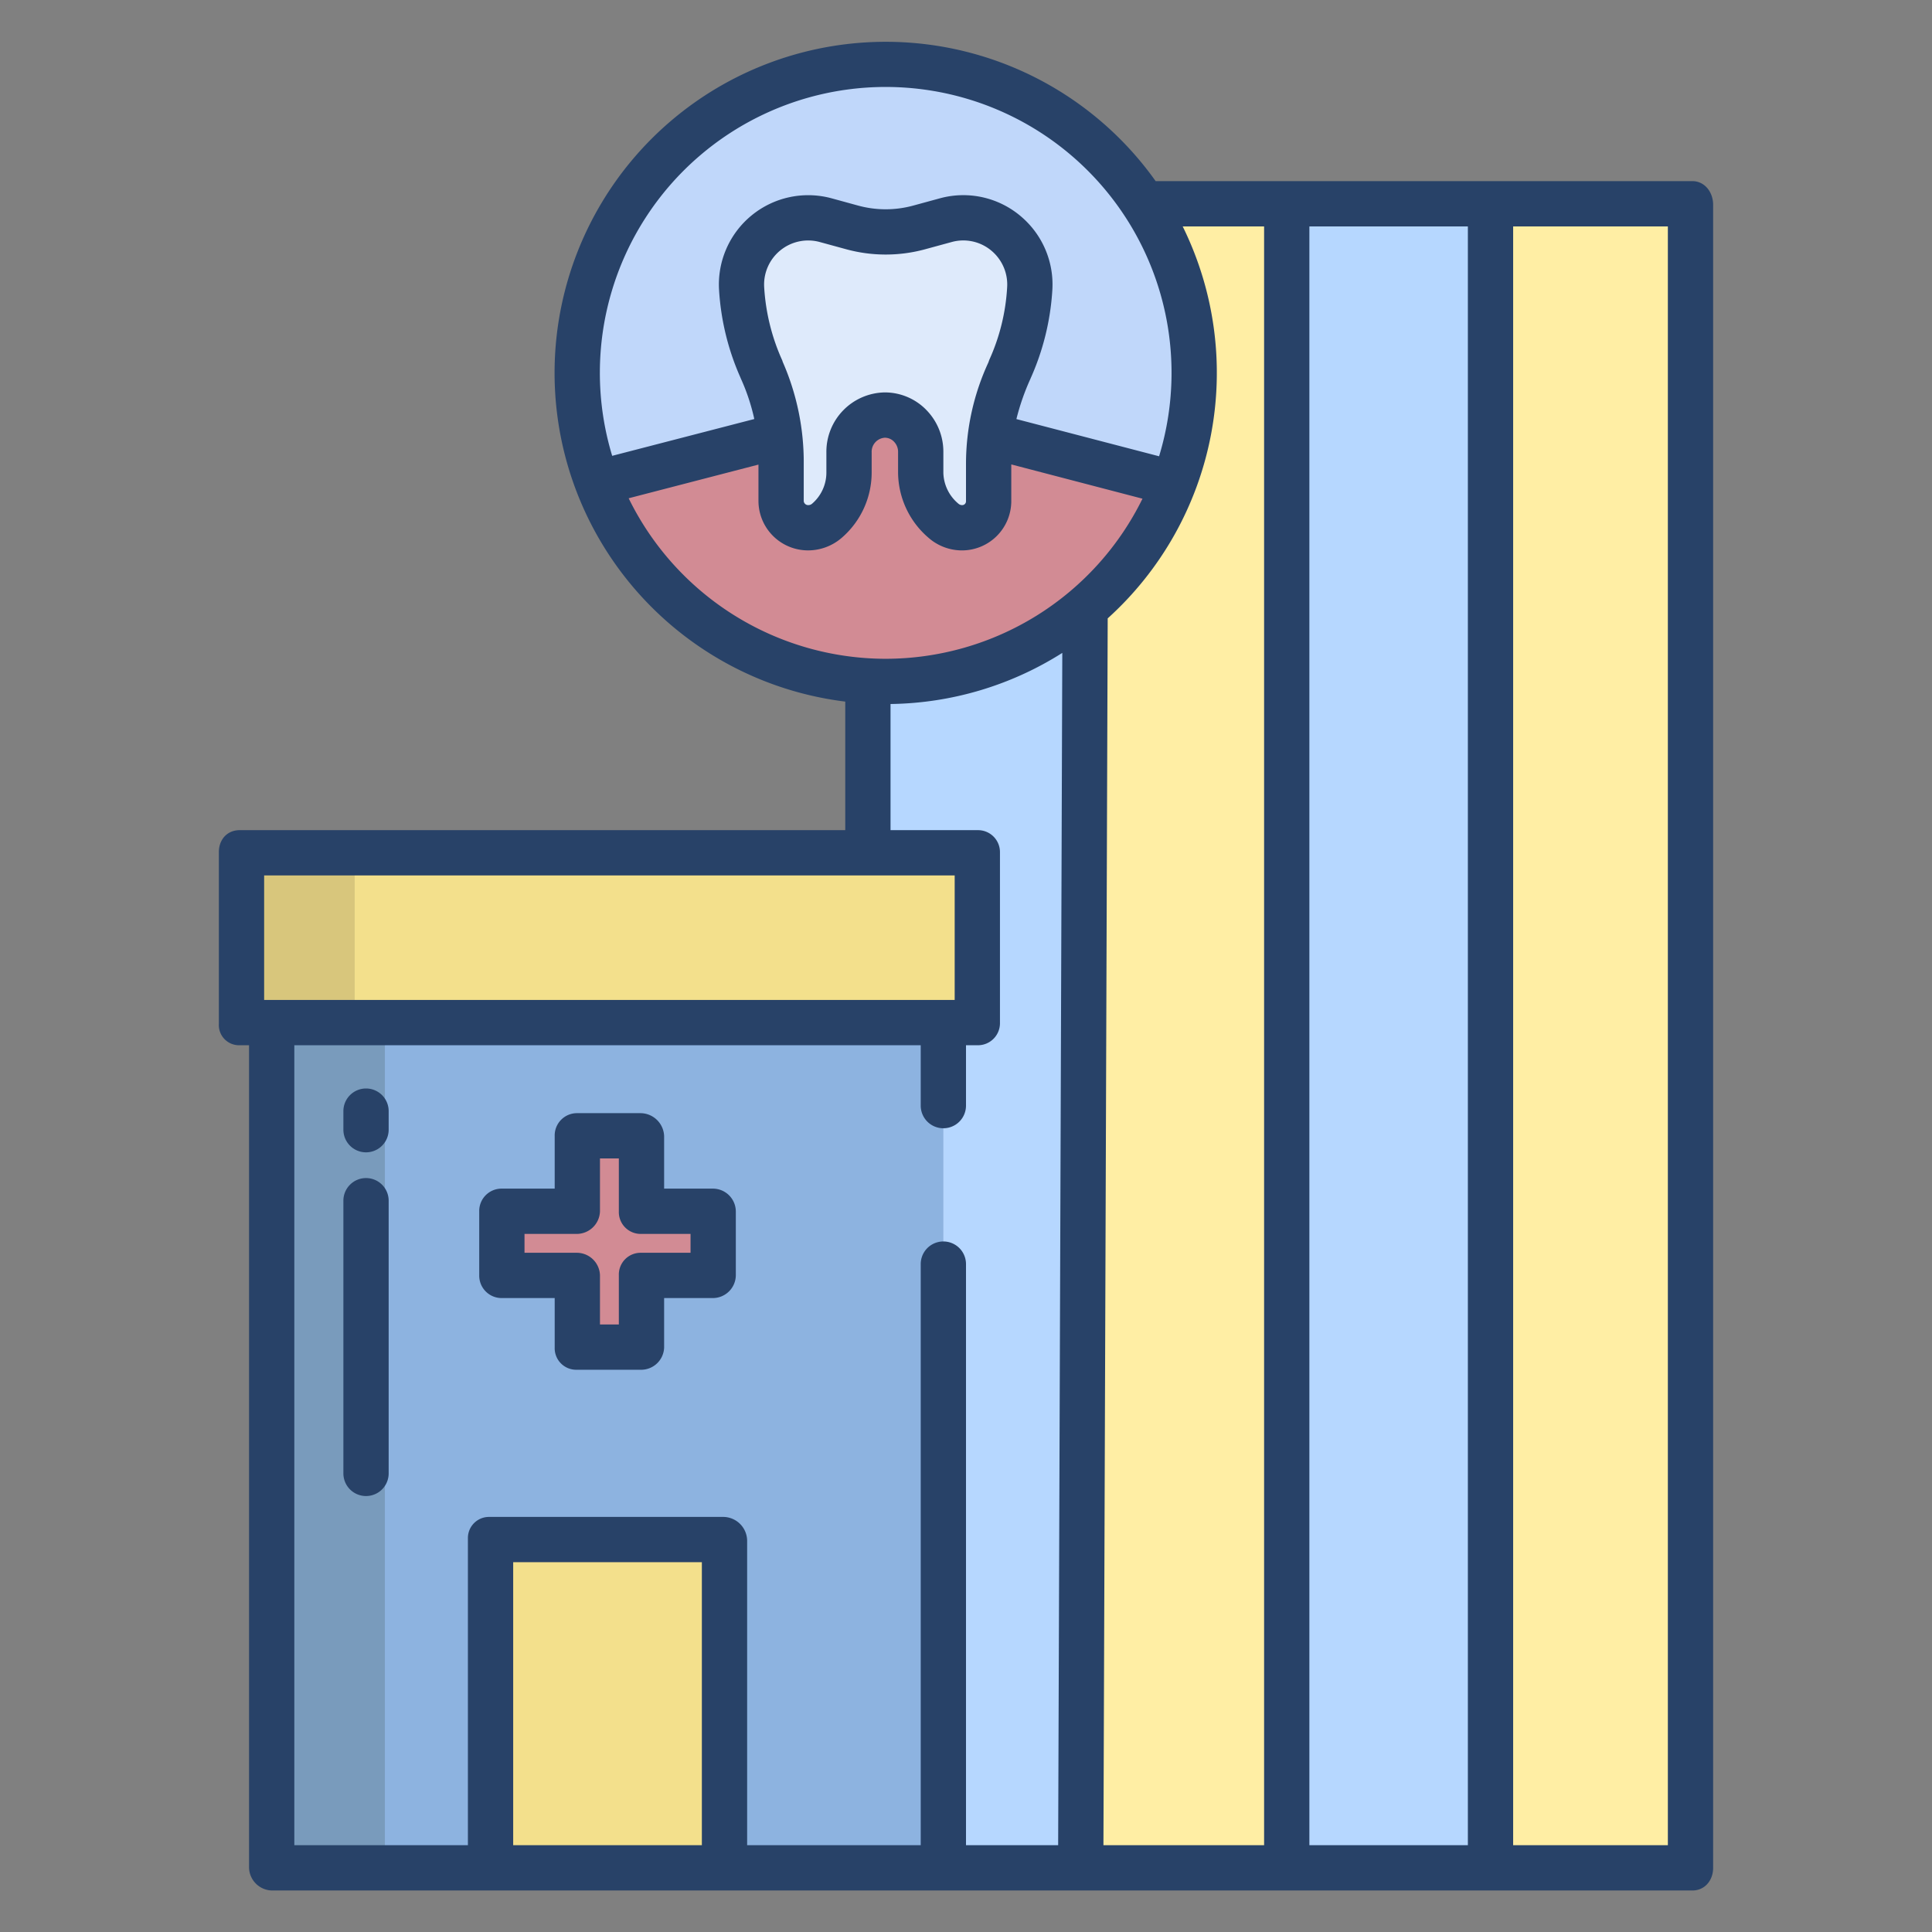 <svg id="Layer_1" height="512" viewBox="0 0 512 512" width="512" xmlns="http://www.w3.org/2000/svg" data-name="Layer 1"><rect x="0" y="0" width="512" height="512" fill="#808080" stroke="none"/><path d="m394.68 54.27h53.81v440.73h-53.81z" fill="#ffeea4"/><path d="m394.68 54.27v440.73h-53.81v-1.43-439.3z" fill="#b6d7ff"/><path d="m287.55 161.2a81.261 81.261 0 0 1 -52.83 19.39c-1.65 0-3.191-.05-4.81-.15l.311.1-.221 314.46h56.4l1.16-333.79z" fill="#b6d7ff"/><path d="m340.87 493.57v1.43h-54.47l1.16-333.79-.01-.01a81.821 81.821 0 0 0 15.87-106.75l.28-.18h37.17z" fill="#ffeea4"/><path d="m303.42 54.45a81.781 81.781 0 0 0 -145.08 73.56l48.37-12.53 55.7-.02.1.01 48.42 12.63.12.04a81.977 81.977 0 0 0 -7.63-73.69z" fill="#c0d7fa"/><path d="m310.93 128.1-48.42-12.63-.1-.01-19.314.007a9.532 9.532 0 0 0 -17.141.006l-19.245.007-48.37 12.53a81.785 81.785 0 0 0 71.47 52.43c1.62.1 3.26.15 4.91.15a81.882 81.882 0 0 0 76.33-52.45z" fill="#d28b94"/><path d="m267.05 62.24a17.756 17.756 0 0 1 5.84 14.33 60.488 60.488 0 0 1 -5.31 21.4h.01a63.41 63.41 0 0 0 -5.18 17.49 53.81 53.81 0 0 0 -.52 7.43v9.94a7.1 7.1 0 0 1 -2.01 4.97 6.9 6.9 0 0 1 -4.93 2.06 7.358 7.358 0 0 1 -4.83-1.82 16.96 16.96 0 0 1 -6-12.73v-5.46a9.611 9.611 0 1 0 -19.22.05v5.41a16.827 16.827 0 0 1 -5.82 12.73 7.41 7.41 0 0 1 -4.85 1.82 7.085 7.085 0 0 1 -7.09-7.03v-9.94a62.485 62.485 0 0 0 -.43-7.41 59.017 59.017 0 0 0 -4.86-17.51h.02a60.5 60.5 0 0 1 -5.32-21.4c-.02-.37-.04-.75-.04-1.12a17.786 17.786 0 0 1 5.87-13.21 17.608 17.608 0 0 1 16.44-3.89l7.02 1.92a33.659 33.659 0 0 0 17.76 0l7.04-1.92a17.636 17.636 0 0 1 16.41 3.89z" fill="#deeafb"/><path d="m64 226h195v45h-195z" fill="#f3e08c"/><path d="m72 271h178v224h-178z" fill="#8db3e0"/><path d="m188.91 321.01v16.96h-19.16v19.17h-16.96v-19.17h-19.9v-16.96h19.9v-19.92h16.96v19.92z" fill="#d28b94"/><path d="m192.22 408.35v86.65h-10.23-52.41v-86.65z" fill="#f3e08c"/><path d="m64 226h30v45h-30z" fill="#d8c67c"/><path d="m72 271h30v224h-30z" fill="#799bbc"/><g fill="#284268"><path d="m188.911 315h-12.911v-13.906a6.3 6.3 0 0 0 -6.254-6.094h-16.953a5.908 5.908 0 0 0 -5.793 6.094v13.906h-14.109a5.912 5.912 0 0 0 -5.891 6v16.963a5.936 5.936 0 0 0 5.891 6.037h14.109v13.142a5.706 5.706 0 0 0 5.793 5.858h16.953a6.1 6.1 0 0 0 6.254-5.858v-13.142h12.911a6.1 6.1 0 0 0 6.089-6.032v-16.963a6.081 6.081 0 0 0 -6.089-6.005zm-5.911 17h-13.254a5.761 5.761 0 0 0 -5.746 5.968v13.032h-5v-13.032a6.153 6.153 0 0 0 -6.207-5.968h-13.793v-5h13.793a6.176 6.176 0 0 0 6.207-6v-14h5v14a5.784 5.784 0 0 0 5.746 6h13.254z"/><path d="m97 312.2a6 6 0 0 0 -6 6v72.266a6 6 0 0 0 12 0v-72.266a6 6 0 0 0 -6-6z"/><path d="m97 288.461a6 6 0 0 0 -6 6v4.92a6 6 0 0 0 12 0v-4.92a6 6 0 0 0 -6-6z"/><path d="m448.486 48h-142.229a87.755 87.755 0 1 0 -82.257 137.93v34.07h-160.486c-3.314 0-5.514 2.5-5.514 5.812v45.488a5.354 5.354 0 0 0 5.514 5.7h2.486v218a6.208 6.208 0 0 0 6.237 6h376.249c3.314 0 5.514-2.687 5.514-6v-440.726c0-3.314-2.2-6.274-5.514-6.274zm-289.516 50.793a75.751 75.751 0 1 1 148.2 22.124l-37.814-9.858a61.357 61.357 0 0 1 3.7-10.622c.036-.082.071-.164.1-.246a67.066 67.066 0 0 0 5.719-23.246 23.623 23.623 0 0 0 -7.819-19.166 23.536 23.536 0 0 0 -22-5.217l-7.043 1.922a27.7 27.7 0 0 1 -14.591 0l-7.022-1.925a23.669 23.669 0 0 0 -29.837 24.387 67.13 67.13 0 0 0 5.665 23.112c.047.128.1.254.156.379a53.339 53.339 0 0 1 3.512 10.611l-37.66 9.752a75.57 75.57 0 0 1 -3.266-22.007zm86.473 9.8a15.359 15.359 0 0 0 -10.931-4.6h-.026a15.727 15.727 0 0 0 -15.486 15.907v5.408a10.856 10.856 0 0 1 -3.8 8.188 1.541 1.541 0 0 1 -1.018.368 1.185 1.185 0 0 1 -1.182-1.037v-9.941a66.123 66.123 0 0 0 -5.562-26.965c-.054-.152-.083-.3-.15-.451a54.914 54.914 0 0 1 -4.768-19.277 11.681 11.681 0 0 1 14.709-12.059l7.03 1.921a39.706 39.706 0 0 0 20.917 0l7.04-1.92a11.585 11.585 0 0 1 10.831 2.569 11.686 11.686 0 0 1 3.853 9.496 53.81 53.81 0 0 1 -4.692 19.088c-.048.1-.238.658-.279.765a64.055 64.055 0 0 0 -5.929 26.833v9.941a1.015 1.015 0 0 1 -1 1.037 1.487 1.487 0 0 1 -1-.37 11 11 0 0 1 -4-8.186v-5.46a15.773 15.773 0 0 0 -4.557-11.248zm-175.443 156.407v-33h183v33zm116 224h-50v-75h50zm94.422 0h-24.422v-154a6 6 0 0 0 -12 0v154h-46v-80.649a6.37 6.37 0 0 0 -6.352-6.351h-62.064a5.584 5.584 0 0 0 -5.584 5.584v81.416h-46v-212h166v16a6 6 0 0 0 12 0v-16h3.165a5.834 5.834 0 0 0 5.835-5.835v-45.353a5.812 5.812 0 0 0 -5.812-5.812h-23.188v-33.43a87.182 87.182 0 0 0 45.519-13.544zm-45.7-314.414a75.934 75.934 0 0 1 -68.122-42.54l34.4-8.924v9.7a13.138 13.138 0 0 0 13.16 13.037 13.652 13.652 0 0 0 8.854-3.287 22.88 22.88 0 0 0 7.986-17.264v-5.408a3.726 3.726 0 0 1 3.5-3.9 3.348 3.348 0 0 1 2.455 1.089 3.864 3.864 0 0 1 1.045 2.759v5.46a22.955 22.955 0 0 0 8.137 17.269 13.454 13.454 0 0 0 8.836 3.287 13.078 13.078 0 0 0 13.027-13.037v-9.75l34.773 9.08a75.912 75.912 0 0 1 -68.052 42.429zm100.278 314.414h-42.578l1.129-325.123a87.694 87.694 0 0 0 19.874-103.877h21.575zm54 0h-42v-429h42zm53 0h-41v-429h41z"/></g></svg>
